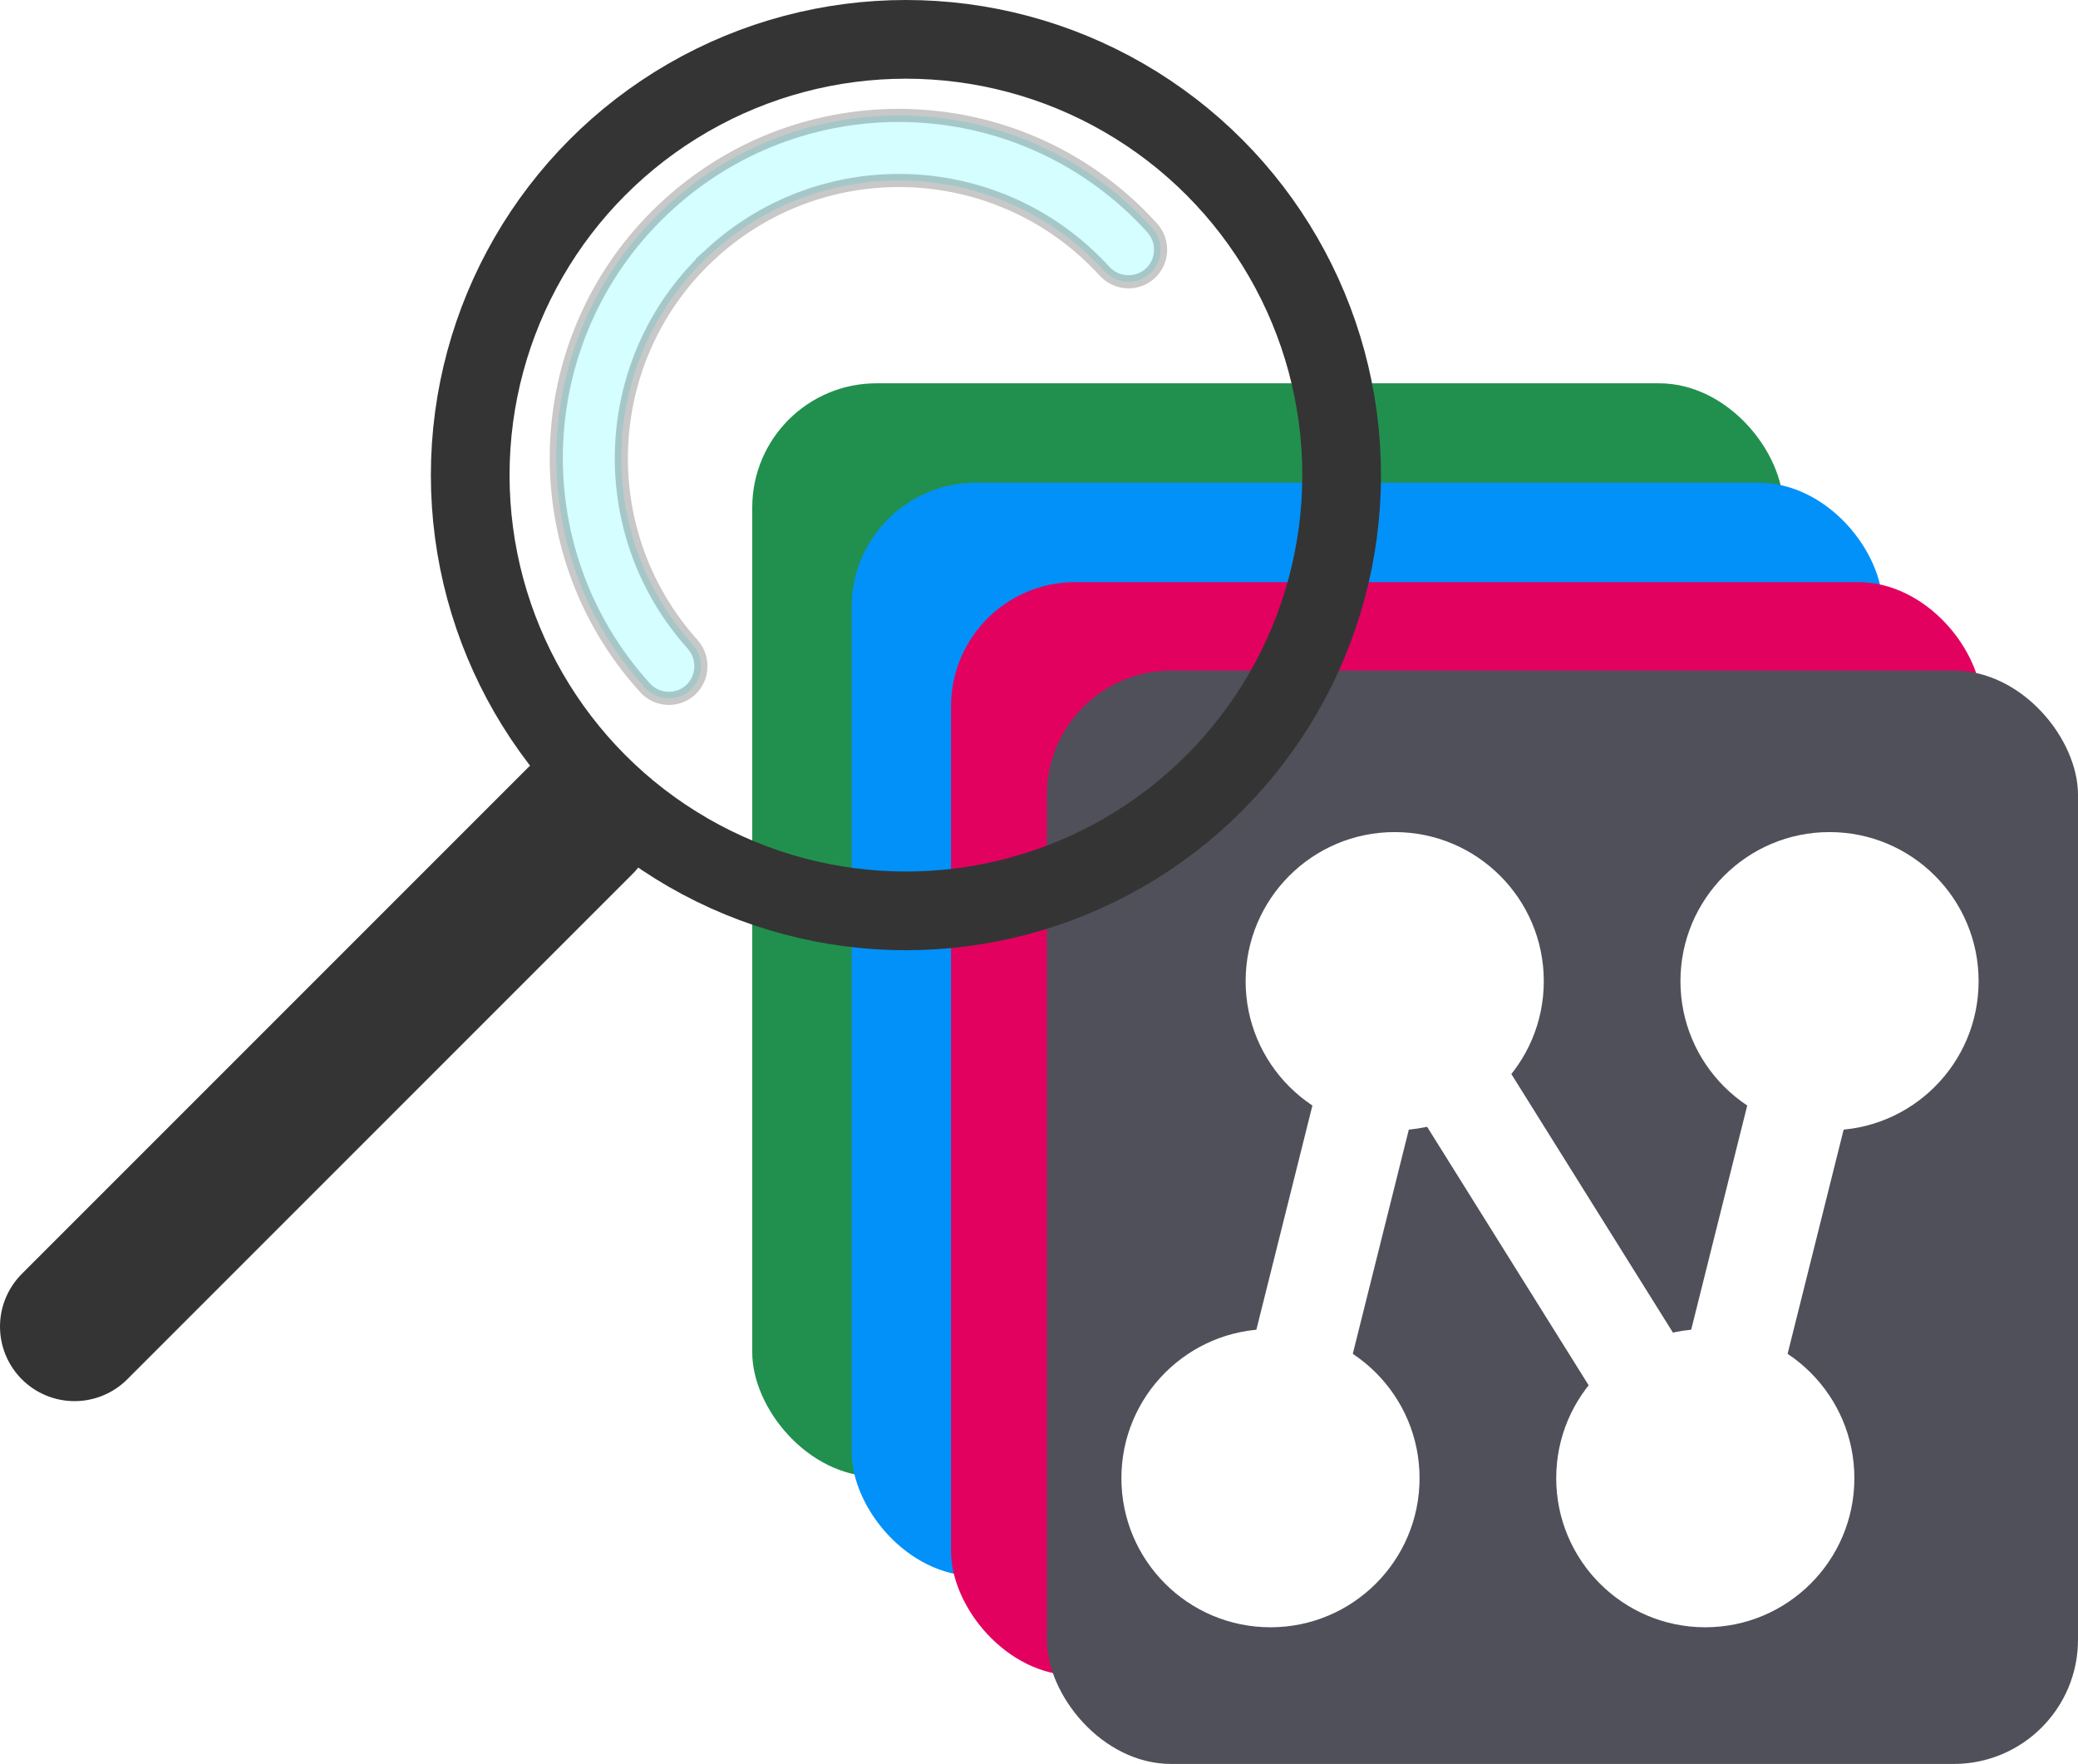 <?xml version="1.0" encoding="UTF-8" standalone="no"?>
<svg
   width="167.265"
   height="141.97"
   version="1.1"
   id="svg19"
   sodipodi:docname="node_gallery_logo.svg"
   inkscape:version="1.1.2 (0a00cf5339, 2022-02-04)"
   xmlns:inkscape="http://www.inkscape.org/namespaces/inkscape"
   xmlns:sodipodi="http://sodipodi.sourceforge.net/DTD/sodipodi-0.dtd"
   xmlns="http://www.w3.org/2000/svg"
   xmlns:svg="http://www.w3.org/2000/svg">
  <defs
     id="defs23" />
  <sodipodi:namedview
     id="namedview21"
     pagecolor="#ffffff"
     bordercolor="#666666"
     borderopacity="1.0"
     inkscape:pageshadow="2"
     inkscape:pageopacity="0.0"
     inkscape:pagecheckerboard="0"
     showgrid="false"
     inkscape:snap-global="false"
     inkscape:zoom="1.794621"
     inkscape:cx="88.040873"
     inkscape:cy="105.59333"
     inkscape:window-width="1366"
     inkscape:window-height="719"
     inkscape:window-x="0"
     inkscape:window-y="0"
     inkscape:window-maximized="1"
     inkscape:current-layer="svg19" />
  <style
     id="style2">

svg &gt; .whiteshape {
  fill:white;
}

line {
  stroke:white;
  stroke-width:8px;
}

#bg_rect {
  fill: rgb(80, 80, 90);
  stroke:none;
}

      </style>
  <rect
     id="rect890"
     x="60.551"
     y="30.85"
     width="83"
     height="88"
     rx="10"
     ry="10"
     style="fill:#21904e;fill-opacity:1" />
  <rect
     id="rect870"
     x="68.551"
     y="38.85"
     width="83"
     height="88"
     rx="10"
     ry="10"
     style="fill:#0191f8;fill-opacity:1" />
  <rect
     id="rect850"
     x="76.551"
     y="46.85"
     width="83"
     height="88"
     rx="10"
     ry="10"
     style="fill:#e30160;fill-opacity:1" />
  <rect
     id="bg_rect"
     x="84.265"
     y="53.97"
     width="83"
     height="88"
     rx="10"
     ry="10" />
  <circle
     class="whiteshape"
     cx="102.265"
     cy="118.97"
     r="12"
     id="circle5" />
  <circle
     class="whiteshape"
     cx="137.265"
     cy="118.97"
     r="12"
     id="circle7" />
  <circle
     class="whiteshape"
     cx="112.265"
     cy="78.97"
     r="12"
     id="circle9" />
  <circle
     class="whiteshape"
     cx="147.265"
     cy="78.97"
     r="12"
     id="circle11" />
  <line
     x1="102.265"
     y1="118.97"
     x2="112.265"
     y2="78.97"
     id="line13" />
  <line
     x1="112.265"
     y1="78.97"
     x2="137.265"
     y2="118.97"
     id="line15" />
  <line
     x1="137.265"
     y1="118.97"
     x2="147.265"
     y2="78.97"
     id="line17" />
  <circle
     style="fill:none;fill-opacity:1;stroke:#343434;stroke-width:6.334;stroke-miterlimit:4;stroke-dasharray:none;stroke-opacity:1"
     id="path2567"
     cx="72.921"
     cy="38.239"
     r="35.072" />
  <path
     style="fill:none;stroke:#343434;stroke-width:12;stroke-linecap:round;stroke-linejoin:miter;stroke-miterlimit:4;stroke-dasharray:none;stroke-opacity:1"
     d="M 46.681,66.088 6,106.769"
     id="path3138" />
  <path
     id="circle3418"
     style="fill:#8bfdff;fill-opacity:0.364;stroke:#000000;stroke-width:1.056;stroke-opacity:0.216"
     d="m 57.356,20.312 c -9.14,8.282 -9.836,22.406 -1.579,31.576 0.926,1.08 0.846,2.702 -0.204,3.654 -1.05,0.951 -2.673,0.872 -3.64,-0.171 -10.242,-11.278 -9.383,-28.717 1.903,-38.943 11.286,-10.226 28.725,-9.367 38.934,1.94 0.935,1.072 0.855,2.694 -0.195,3.646 -1.05,0.951 -2.673,0.872 -3.648,-0.163 -8.306,-9.125 -22.43,-9.821 -31.571,-1.539 z"
     sodipodi:nodetypes="scscscscs" />
</svg>

